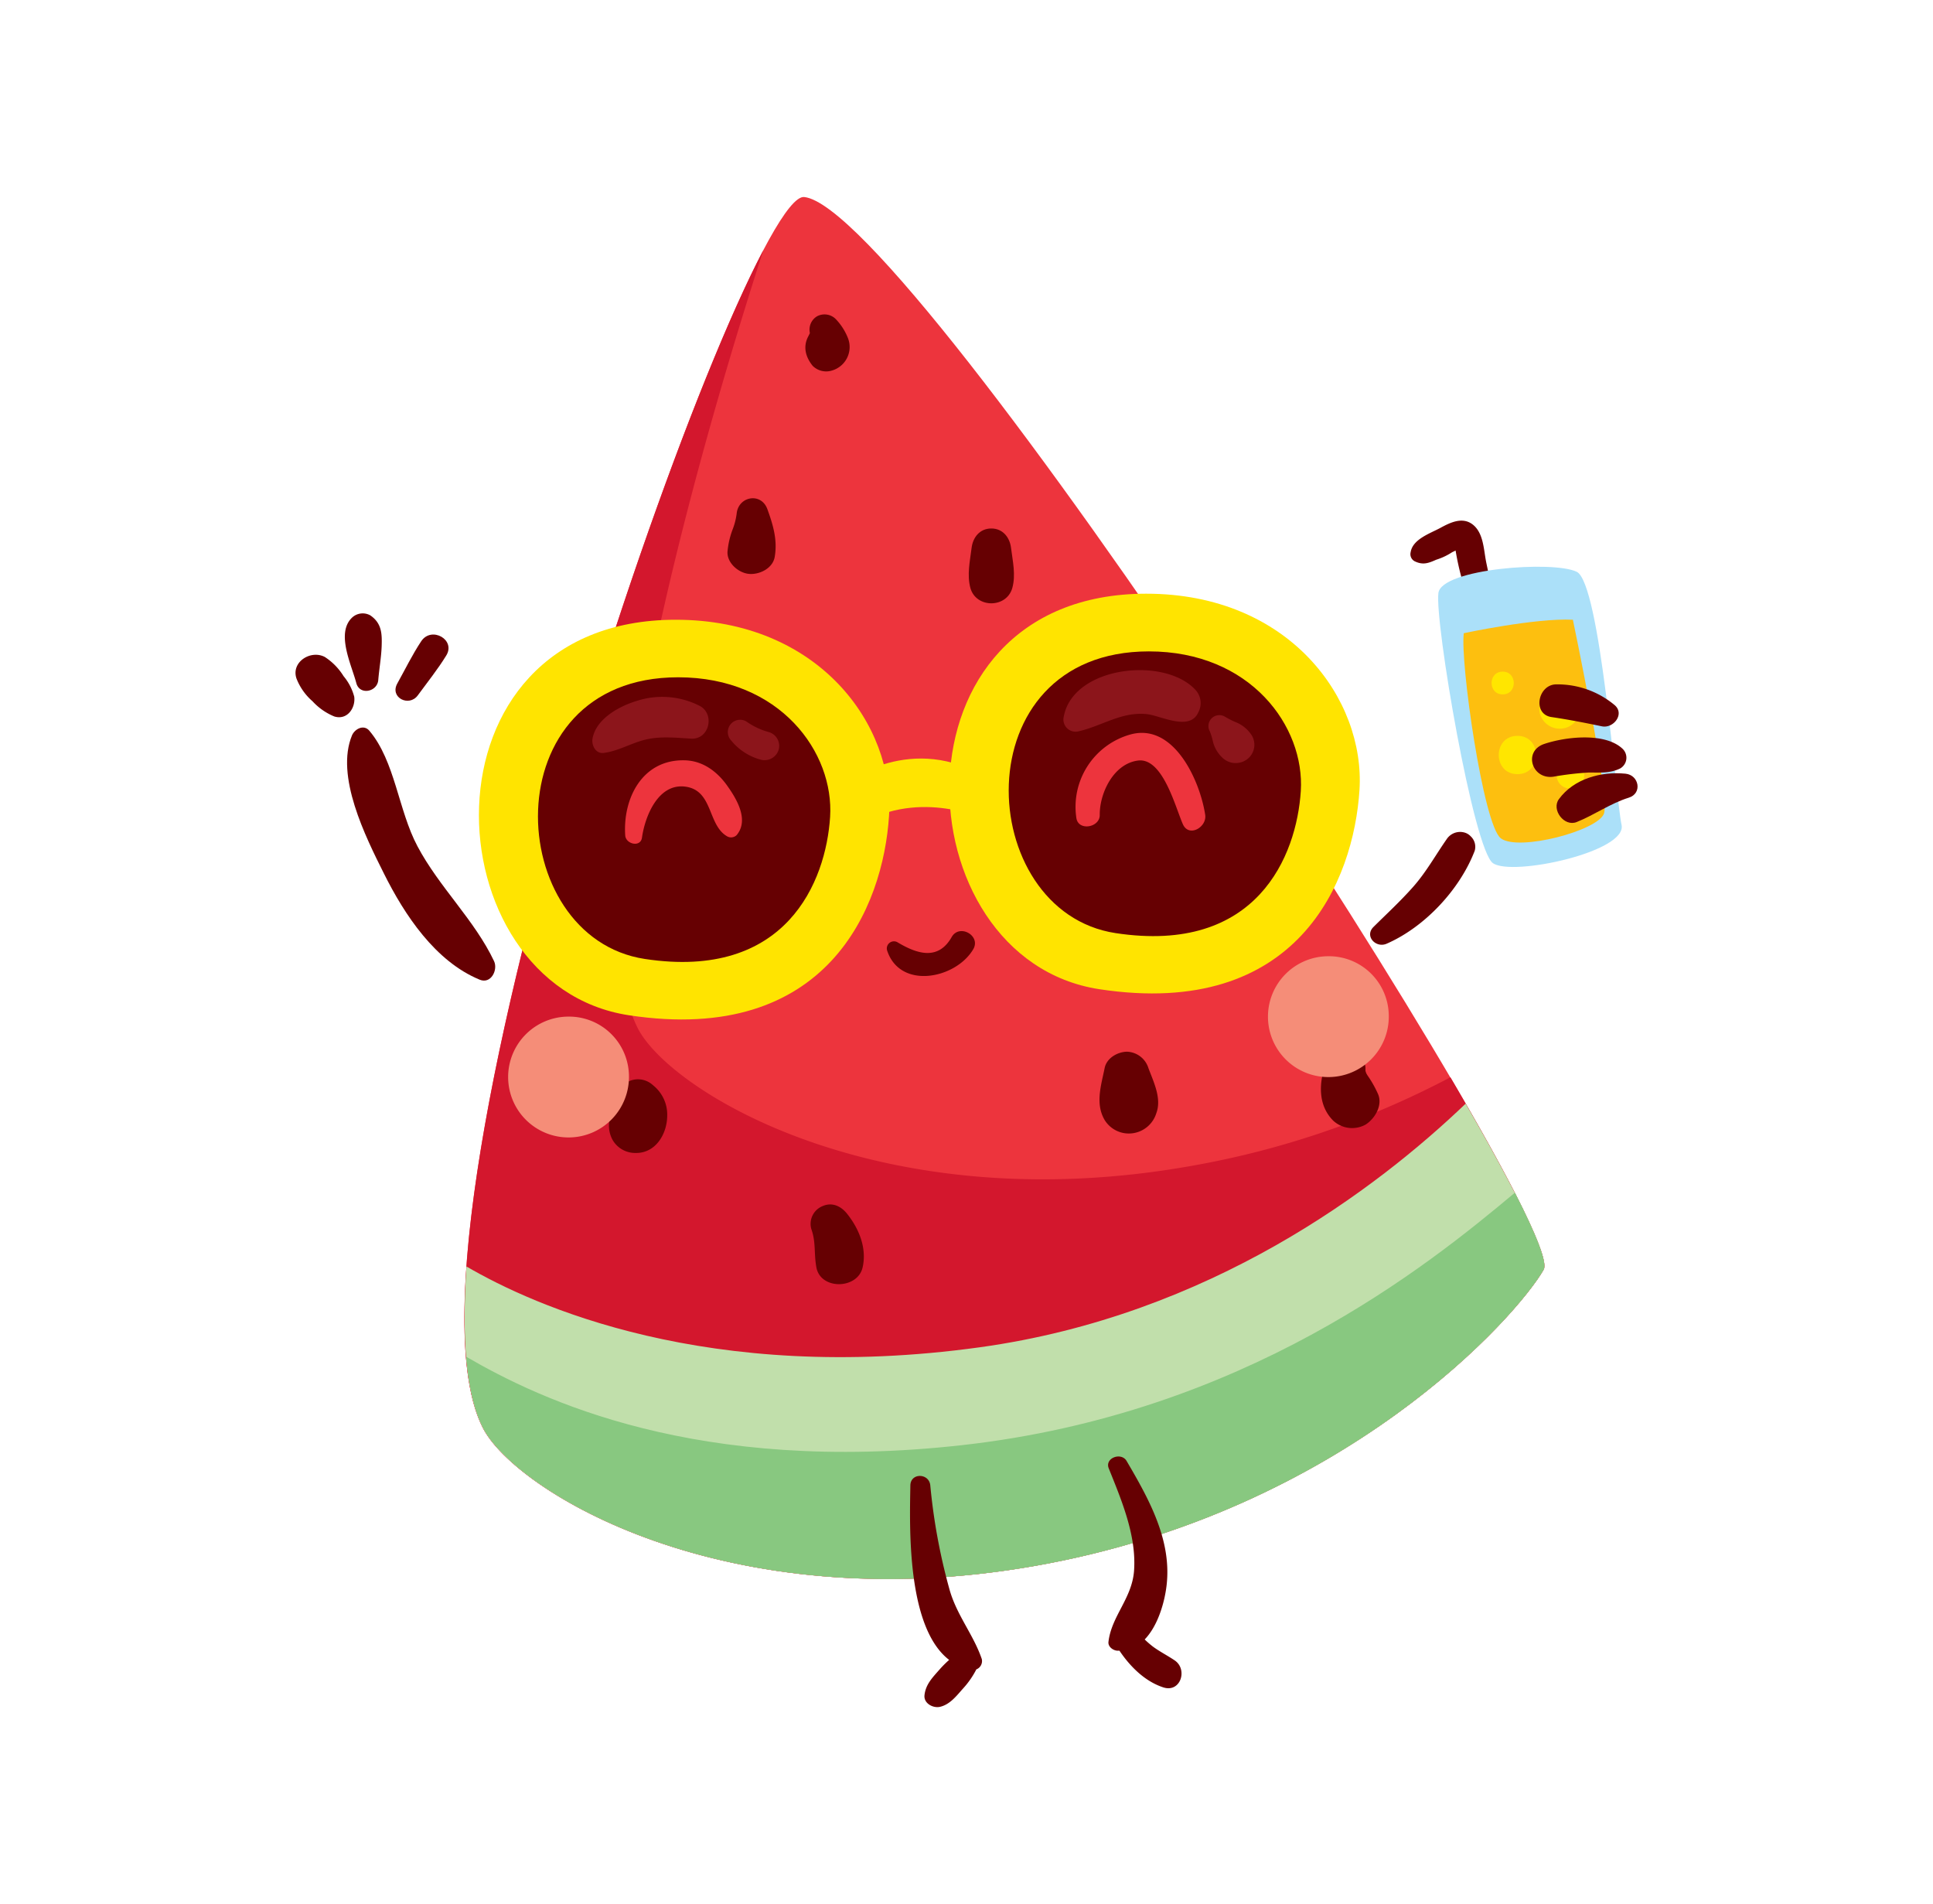 <svg xmlns="http://www.w3.org/2000/svg" viewBox="0 0 403.81 397.71"><defs><style>.cls-1{fill:#660002;}.cls-2{fill:#ed343d;}.cls-3{fill:#d3172d;}.cls-4{fill:#ffe400;}.cls-5{fill:#c1dfab;}.cls-6{fill:#88c880;}.cls-7{fill:#abe0f9;}.cls-8{fill:#fdbf0f;}.cls-9{fill:#f58d78;}.cls-10{fill:#8c151b;}.cls-11{fill:#ffe600;}</style></defs><title>sandia</title><g id="OBJECTS"><path class="cls-1" d="M310.42,117.16c-.47-2.47-.55-5.82-2.69-7.55s-4.67-.53-6.8.63-5.81,2.35-6.24,5.09a1.68,1.68,0,0,0,.77,1.86c1.71.86,2.85.49,4.56-.28a13.41,13.41,0,0,0,3.33-1.57l.73-.35a55.51,55.51,0,0,0,1.26,5.75c.52,2.09,1,4.17,2.48,5.78a1.89,1.89,0,0,0,3.1-.81C311.9,123.11,310.93,119.82,310.42,117.16Z"/><path class="cls-2" d="M168,41.15c-12.51-1.33-88.79,214.5-67.15,257.07,6.71,13.22,50.67,40.24,115.38,28.83S317,274.8,322.47,265.19,190.61,43.55,168,41.15Z"/><path class="cls-3" d="M248.6,243.56C183.89,255,139.94,228,133.22,214.73c-11.89-23.4,5.81-99.17,26.23-162.43-23.39,44.58-77.19,209.31-58.58,245.92,6.71,13.22,50.67,40.24,115.38,28.83S317,274.8,322.47,265.19C323.88,262.73,315.92,247,303,225A183.89,183.89,0,0,1,248.6,243.56Z"/><path class="cls-4" d="M176.57,163.59s14-11,29.91-.88v8.78s-12.82-6.59-25.64,0Z"/><path class="cls-4" d="M141.16,129.44c-55,0-51.28,76.31-9.77,82.61s53.11-22.7,54.33-41.62S171.07,129.44,141.16,129.44Z"/><path class="cls-1" d="M141.66,141.46c-39.17,0-36.52,54.34-6.95,58.83s37.83-16.17,38.7-29.64S163,141.46,141.66,141.46Z"/><path class="cls-4" d="M239.45,124c-55,0-51.28,76.3-9.77,82.61S282.79,183.94,284,165,269.36,124,239.45,124Z"/><path class="cls-1" d="M240,136.05c-39.17,0-36.52,54.34-6.95,58.84s37.82-16.17,38.69-29.65S261.26,136.05,240,136.05Z"/><path class="cls-5" d="M204.65,281.4c-56.75,7.85-93.29-8.75-107.2-16.88-1,14.8-.17,26.64,3.42,33.7,6.71,13.22,50.67,40.24,115.38,28.83S317,274.8,322.47,265.19c1.29-2.25-5.24-15.57-16.29-34.68C287.7,248.2,252.8,274.75,204.65,281.4Z"/><path class="cls-6" d="M322.47,265.19c.81-1.42-1.48-7.22-6-16.09-18.49,15.5-56.56,46.13-115.44,52.73-55.29,6.19-88.1-9.42-103.65-18.47.51,6.1,1.64,11.15,3.53,14.86,6.71,13.22,50.67,40.24,115.38,28.83S317,274.8,322.47,265.19Z"/><path class="cls-7" d="M300.49,123.84c.69-5.06,24-6.81,28.9-4.41s8.14,47.25,9.36,52.86-22.79,10.81-26.86,8S299.68,129.84,300.49,123.84Z"/><path class="cls-8" d="M305.79,132.25s15-3.21,22.79-2.81c0,0,7.73,36.84,6.51,40.45s-17.91,8-21.57,5.2S305,138.25,305.79,132.25Z"/><path class="cls-1" d="M177.17,70.7a12.13,12.13,0,0,0-2.65-4.13,3.31,3.31,0,0,0-3.87-.49,3.25,3.25,0,0,0-1.47,3.45v0q0-.24,0,.06l-.3.61c-1.19,2.19-.6,4.35.88,6.2a4,4,0,0,0,4,1A5.11,5.11,0,0,0,177.17,70.7Z"/><path class="cls-1" d="M160.31,106.35c-1.29-3.56-6-2.71-6.41.85a13.89,13.89,0,0,1-.85,3.37A17.36,17.36,0,0,0,152,115c-.31,2.4,2.14,4.59,4.34,4.85s5.08-1.08,5.5-3.53C162.45,112.77,161.5,109.64,160.31,106.35Z"/><path class="cls-1" d="M211.21,114.43c-.27-2.17-1.7-4.05-4.12-4.05s-3.85,1.86-4.12,4.05c-.34,2.77-1,5.63-.25,8.39,1.19,4.25,7.55,4.25,8.75,0C212.24,120.07,211.55,117.2,211.21,114.43Z"/><path class="cls-1" d="M129,229.3h0l0,.09v0h0A.43.43,0,0,1,129,229.3Z"/><path class="cls-1" d="M136.4,226.65a4.59,4.59,0,0,0-4.82-.9,4.34,4.34,0,0,0-2.62,3.54c.14-.32.14-.32,0,0a2.84,2.84,0,0,0-.09.42l0-.3,0,.06,0-.07,0-.28a3.17,3.17,0,0,1-.12.44c0,.14-.06.19,0,.15a6.72,6.72,0,0,0-.39,1.28c0,.16-.24.68-.21.65a2,2,0,0,1-.14.3,13,13,0,0,0-.53,1.35,6.24,6.24,0,0,0,.52,4.85,5.46,5.46,0,0,0,4.73,2.67c4.27.1,6.59-4,6.65-7.66A7.85,7.85,0,0,0,136.4,226.65Z"/><path class="cls-1" d="M177,253.56c-1.25-1.6-3.1-2.54-5.14-1.66a4,4,0,0,0-2.38,4.78c1,2.76.53,5.07,1.06,8,.86,4.8,8.67,4.62,9.67,0C181.1,260.73,179.5,256.71,177,253.56Z"/><path class="cls-1" d="M239.91,223.09a4.86,4.86,0,0,0-4.57-3.43c-2,.09-4.17,1.37-4.58,3.43-.72,3.6-2,7.4,0,10.83a5.93,5.93,0,0,0,5.88,2.77,6,6,0,0,0,4.91-4.16C242.72,229.44,241,226,239.91,223.09Z"/><path class="cls-1" d="M287.9,228.56a23.09,23.09,0,0,0-2.12-3.8,4.65,4.65,0,0,1-.34-.56l-.06-.12c-.07-.3-.12-.4-.13-.28,0-.21,0-.43,0-.65a4.17,4.17,0,0,0-3.67-4.08,4.27,4.27,0,0,0-4.64,3c-1.37,4-1.71,8.62,1.51,11.93a5.8,5.8,0,0,0,6.85.87C287.24,233.62,288.86,230.87,287.9,228.56Z"/><path class="cls-2" d="M152,164.22c-2.09-3-5.1-5.31-8.91-5.42-8.94-.25-13,8-12.48,15.69.13,1.83,3.2,2.55,3.5.47.62-4.42,3.37-11.47,9.13-10.65s4.56,8,8.65,10.36a1.66,1.66,0,0,0,2-.25C156.45,171.35,154.06,167.12,152,164.22Z"/><path class="cls-2" d="M251.77,170.19c-1.09-7.16-6.54-19.24-15.57-16.8a15.69,15.69,0,0,0-11.34,17.47c.4,2.77,4.91,2,4.88-.65-.05-4.47,2.83-10.7,8-11.36s7.8,9.76,9.36,13.28C248.36,175,252.16,172.75,251.77,170.19Z"/><path class="cls-9" d="M131.39,224.74a12.62,12.62,0,1,1-12.62-12.41A12.52,12.52,0,0,1,131.39,224.74Z"/><path class="cls-9" d="M290.12,212.13a12.62,12.62,0,1,1-12.62-12.41A12.51,12.51,0,0,1,290.12,212.13Z"/><path class="cls-1" d="M198.81,195.71c-2.83,5-7.29,3.51-11.33,1.09a1.49,1.49,0,0,0-2.18,1.65c2.67,8.35,14.36,6,18-.17C205,195.44,200.44,192.86,198.81,195.71Z"/><path class="cls-10" d="M146.29,147.5A17.18,17.18,0,0,0,133,146.4c-3.72,1.12-8.49,3.77-9.22,7.86-.24,1.33.62,3.21,2.32,3,3-.37,5.65-2,8.6-2.75,3.27-.8,6.38-.42,9.7-.24C148.16,154.47,149.35,149.24,146.29,147.5Z"/><path class="cls-10" d="M160.55,152.89a14.83,14.83,0,0,1-4.66-2.22,2.57,2.57,0,0,0-3.14,4,12,12,0,0,0,6.18,4,3.09,3.09,0,0,0,3.74-2.09A3,3,0,0,0,160.55,152.89Z"/><path class="cls-10" d="M249.7,144.05c-6.52-7-25.54-4.93-27.48,5.64a2.54,2.54,0,0,0,3.11,3.05c4.91-1.12,9-4.16,14.29-3.58,2.83.3,8.91,3.65,10.7-.36A4.07,4.07,0,0,0,249.7,144.05Z"/><path class="cls-10" d="M261.52,153.63a7.12,7.12,0,0,0-3.09-2.68,18.07,18.07,0,0,1-2.53-1.26,2.28,2.28,0,0,0-3.15,3.09,14,14,0,0,1,.65,2.17,6.91,6.91,0,0,0,2,3.34,4,4,0,0,0,5.12.3A3.8,3.8,0,0,0,261.52,153.63Z"/><path class="cls-11" d="M313.92,140.28c-3.1,0-3.1,4.75,0,4.75S317,140.28,313.92,140.28Z"/><path class="cls-11" d="M329.94,147A4.36,4.36,0,0,0,324.7,144a4.21,4.21,0,0,0-3,5.08,4.3,4.3,0,0,0,4.7,3.08A4.19,4.19,0,0,0,329.94,147Z"/><path class="cls-11" d="M317,153.69c-5.21,0-5.21,8,0,8S322.19,153.69,317,153.69Z"/><path class="cls-11" d="M329,159.29l-.29,0a2.75,2.75,0,1,0,0,5.28l.29-.05C331.6,164,331.6,159.75,329,159.29Z"/><path class="cls-1" d="M307.21,174.65a2.82,2.82,0,0,0-1.41-.8,3.36,3.36,0,0,0-3.59,1.43c-2.35,3.37-4.28,6.88-7,9.95s-5.5,5.61-8.29,8.38c-1.92,1.91.5,4.47,2.74,3.5,8-3.48,15.32-11.35,18.41-19.41A3,3,0,0,0,307.21,174.65Z"/><path class="cls-1" d="M337.28,147.25a18.62,18.62,0,0,0-12.21-4.31c-3.82.06-5,6.24-.94,6.83,3.54.52,7,1.2,10.51,1.93C337.07,152.2,339.49,149.1,337.28,147.25Z"/><path class="cls-1" d="M339,156.43c-3.66-3.52-11.94-2.55-16.4-1.05s-2.6,7.48,1.92,6.84a62.94,62.94,0,0,1,7.38-.87c2.29,0,4.47.18,6.56-.85A2.58,2.58,0,0,0,339,156.43Z"/><path class="cls-1" d="M339.55,161.59c-5.13-.49-10.78,1.06-13.9,5.33-1.6,2.19,1.1,5.83,3.73,4.77,3.74-1.5,7-3.88,10.86-5.08C343.15,165.72,342.41,161.86,339.55,161.59Z"/><path class="cls-1" d="M103.21,200.75c-4.06-8.59-11.5-15.49-16-24-4-7.49-4.66-17.75-10.06-24.14-1.16-1.36-3-.38-3.6.94-3.56,8.53,2.8,21.2,6.66,28.91,4.3,8.62,10.72,18.34,20,22.16C102.59,205.6,104.06,202.55,103.21,200.75Z"/><path class="cls-1" d="M74,145.52a11.08,11.08,0,0,0-2.23-4.3,12.73,12.73,0,0,0-3.91-4c-2.94-1.56-7.08,1.05-5.93,4.48a12.08,12.08,0,0,0,3.36,4.77,12.7,12.7,0,0,0,4.54,3.17C72.54,150.48,74.31,147.85,74,145.52Z"/><path class="cls-1" d="M77.38,128.54a3.25,3.25,0,0,0-3.87.49c-3.34,3.26-.09,9.78.92,13.62.69,2.64,4.38,1.87,4.59-.61s.62-4.71.71-7.06C79.82,132.31,79.74,130.19,77.38,128.54Z"/><path class="cls-1" d="M88,133.92c-1.86,2.8-3.36,5.89-5,8.83s2.45,5,4.29,2.47c2-2.74,4.16-5.42,5.92-8.29C95.29,133.62,90.15,130.72,88,133.92Z"/><path class="cls-1" d="M205.1,346.51c-1.74-5.11-5.27-9.19-6.76-14.58a124.08,124.08,0,0,1-4-21.69c-.24-2.58-4.11-2.68-4.16,0-.15,8.56-.82,29.61,8.1,36.45a22.54,22.54,0,0,0-2,2c-1.47,1.68-2.9,3.09-3.15,5.37-.19,1.71,1.78,2.76,3.24,2.43,2.09-.48,3.46-2.31,4.81-3.82a18.11,18.11,0,0,0,2.78-4A1.87,1.87,0,0,0,205.1,346.51Z"/><path class="cls-1" d="M245.45,346.83c-1.46-1-3.1-1.82-4.55-2.88a19.81,19.81,0,0,1-1.77-1.53c2.79-2.89,4.18-7.83,4.58-11.35,1.08-9.46-3.71-18-8.36-25.93-1.12-1.91-4.6-.63-3.73,1.54,2.7,6.73,5.8,14,5.29,21.35-.4,5.79-4.74,9.53-5.35,14.91-.11,1,.95,1.77,1.86,1.83.15,0,.29,0,.44,0,2.24,3.33,5.33,6.42,9.19,7.67C246.62,353.57,248.15,348.73,245.45,346.83Z"/></g></svg>